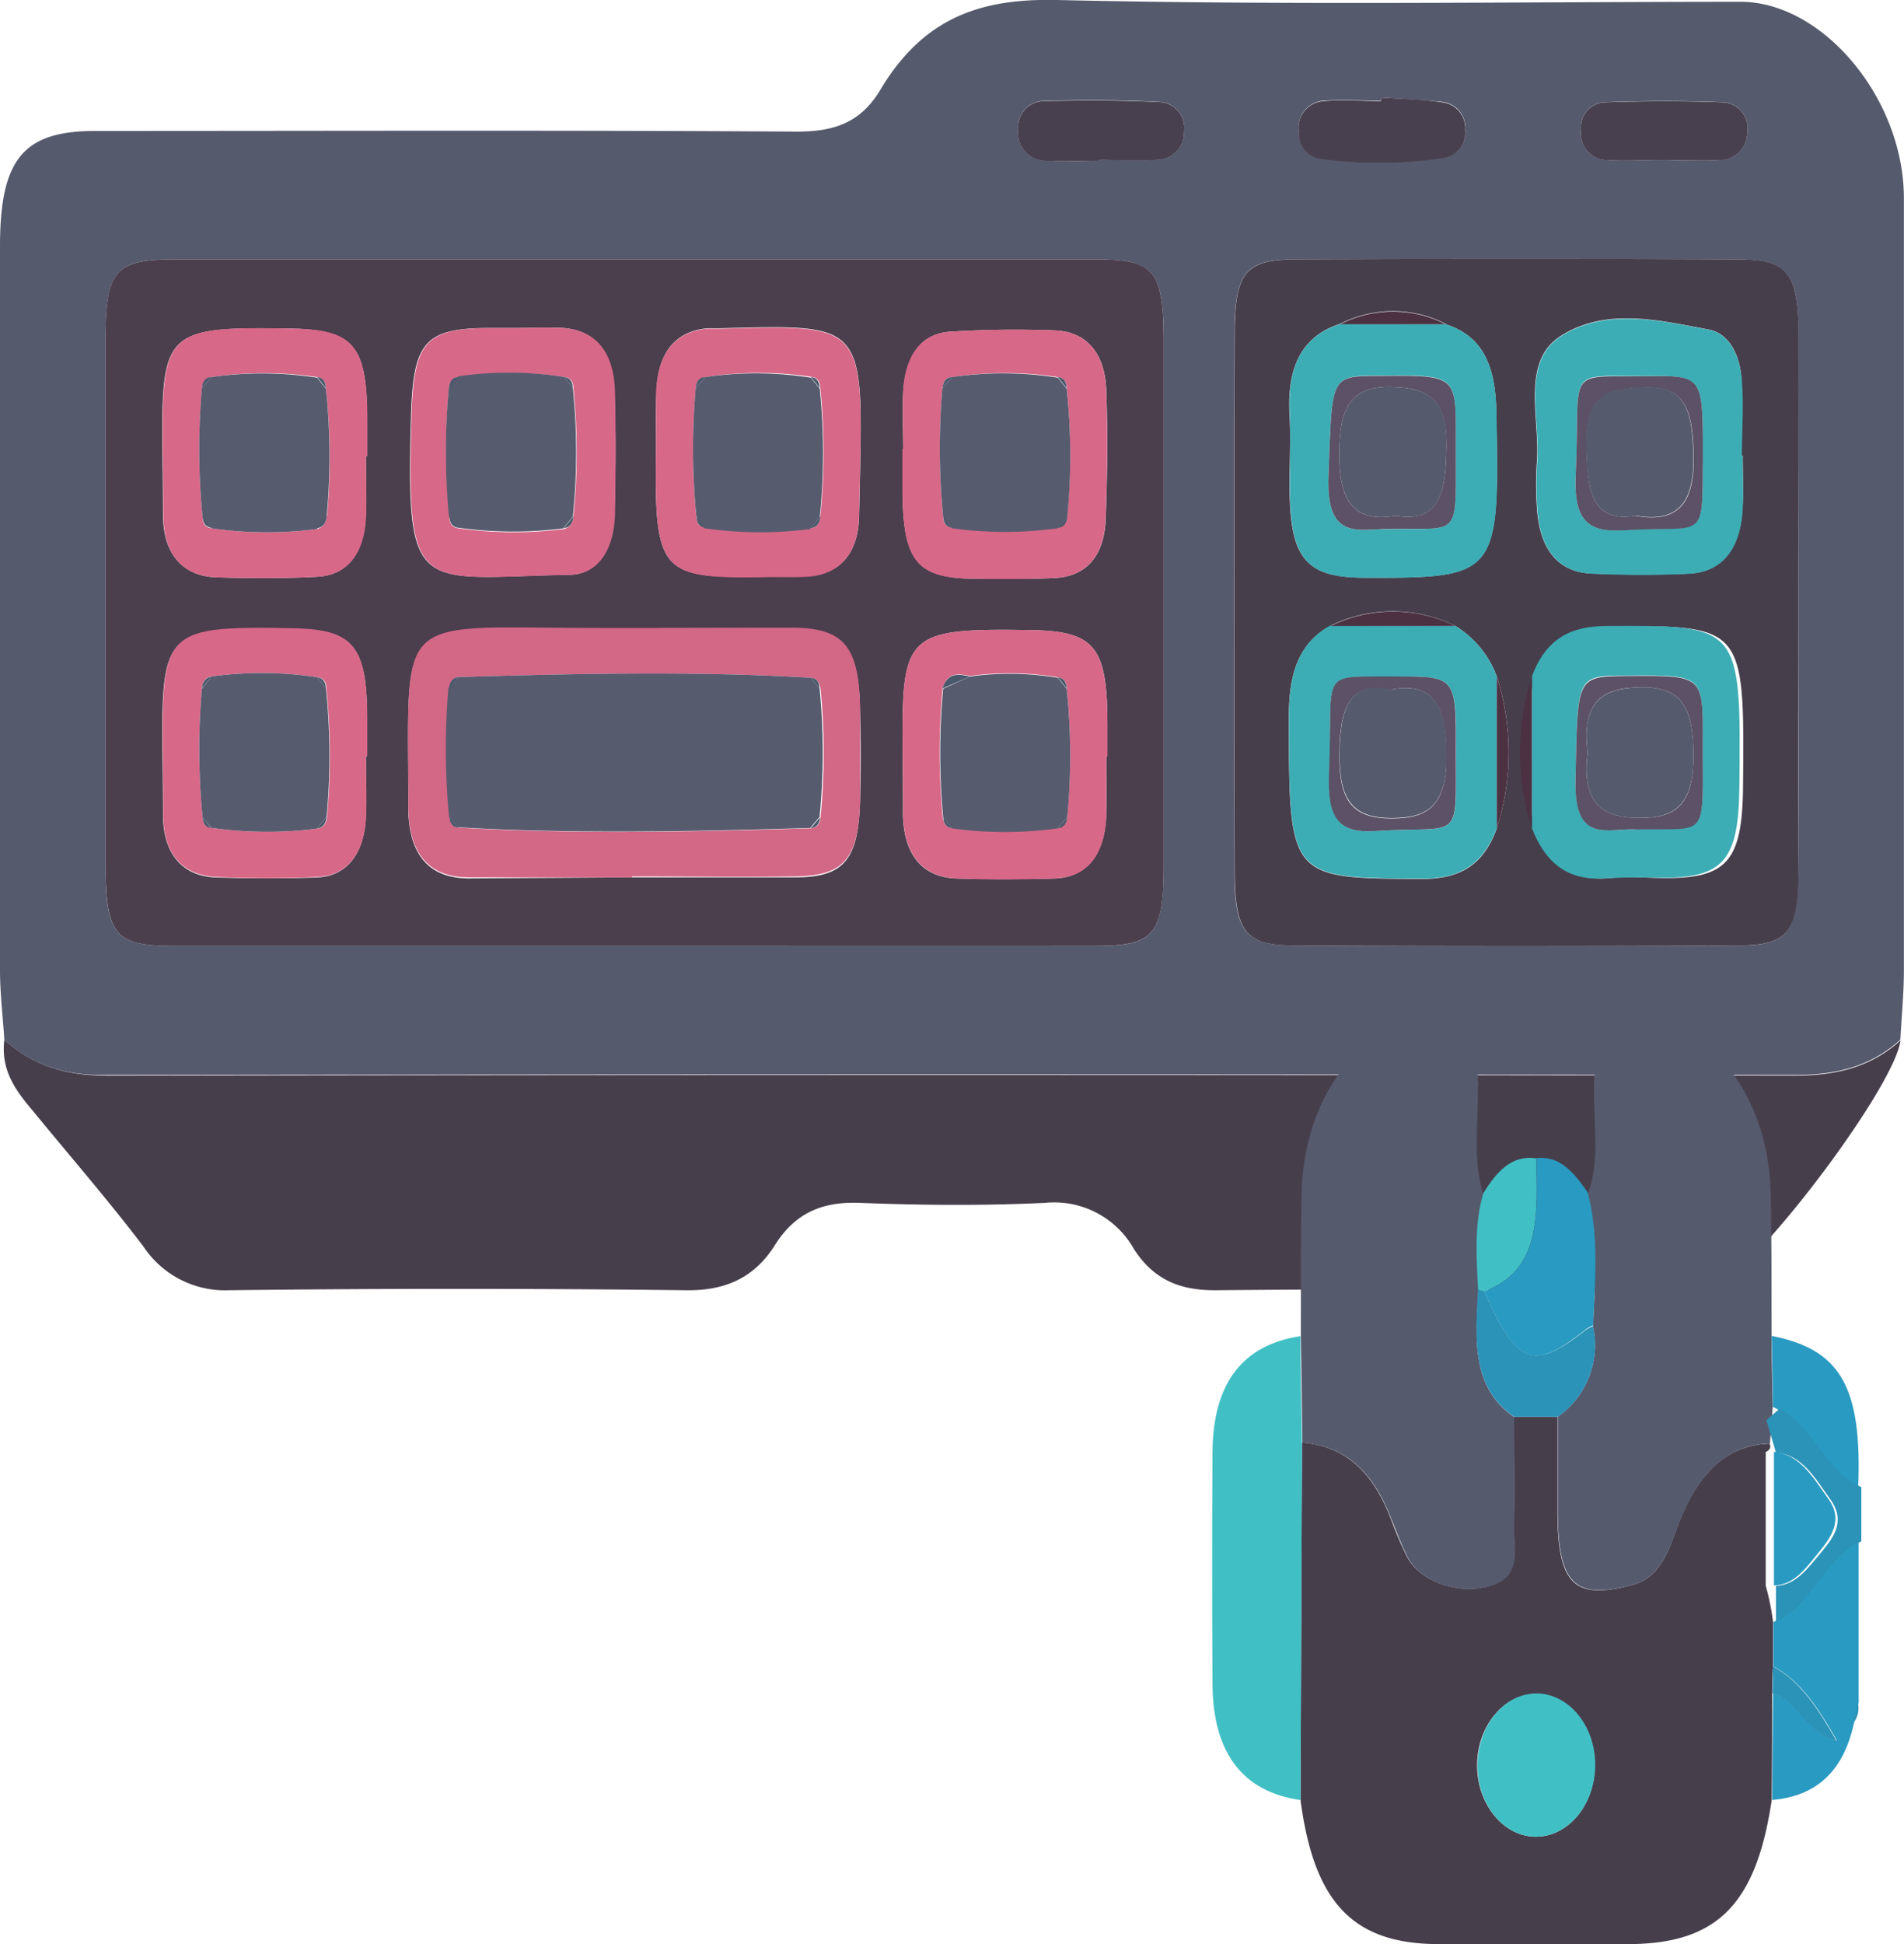 <svg xmlns="http://www.w3.org/2000/svg" viewBox="0 0 171.73 175.31"><defs><style>.cls-1{fill:#565a6d;}.cls-2{fill:#473e4c;}.cls-3{fill:#4b3e4d;}.cls-4{fill:#49404f;}.cls-5{fill:#d36786;}.cls-6{fill:#d86888;}.cls-7{fill:#3cadb4;}.cls-8{fill:#4b3141;}.cls-9{fill:#575b6e;}.cls-10{fill:#4a596b;}.cls-11{fill:#5c5166;}.cls-12{fill:#40c0c5;}.cls-13{fill:#299ac1;}.cls-14{fill:#2c93b8;}</style></defs><g id="Layer_2"><g id="Layer_1-2"><path class="cls-1" d="M.39,93.76C.26,91.67,0,89.59,0,87.5Q0,54.86,0,22.22c0-7.87,2.1-10.41,8.58-10.41,21.07,0,42.14-.08,63.21.06,3.14,0,5.73-.6,7.63-3.8C83.4,1.41,88.72-.15,95.36,0c20.53.48,41.07.17,61.61.16,7.45,0,14.74,8.72,14.75,17.71q0,34.82,0,69.63c0,2.09-.21,4.18-.32,6.26-2.9,2.61-6.16,3.19-9.72,3.18q-76-.12-152,0C6.26,97,3.16,96.26.39,93.76ZM57.13,85.3c13.91,0,27.82,0,41.73,0,5.22,0,6.07-1,6.09-7.26q0-23.68,0-47.38c0-6.23-.87-7.27-6.08-7.27q-41.52,0-83.06,0c-5.48,0-6.27.95-6.29,7.5q0,23.44,0,46.9c0,6.57.8,7.5,6.28,7.51C29.58,85.32,43.35,85.3,57.13,85.3ZM162.21,54.46c0-8.06,0-16.11,0-24.16,0-5.73-.94-6.88-5.57-6.91q-19.86-.08-39.72,0c-4.65,0-5.56,1.15-5.58,6.89q-.06,24.17,0,48.32c0,5.44,1,6.64,5.36,6.66q20.05.09,40.12,0c4.41,0,5.33-1.2,5.37-6.64C162.26,70.57,162.21,62.51,162.21,54.46Zm-63-40v-.06c1.71,0,3.43.11,5.13,0a2.45,2.45,0,0,0,2.46-2.54,2.35,2.35,0,0,0-2.31-2.67C101.07,9,97.65,9,94.24,9.1a2.35,2.35,0,0,0-2.4,2.57,2.5,2.5,0,0,0,2.64,2.8C96.05,14.59,97.64,14.49,99.21,14.49ZM124.58,8.8v.28c-1.71,0-3.43-.12-5.13,0a2.39,2.39,0,0,0-2.29,2.7,2.31,2.31,0,0,0,2,2.52,39.19,39.19,0,0,0,11-.08,2.31,2.31,0,0,0,2-2.56,2.33,2.33,0,0,0-2.06-2.47C128.27,9,126.42,8.93,124.58,8.8Zm25.36,5.63c1.71,0,3.42.1,5.13,0a2.48,2.48,0,0,0,2.52-2.48,2.33,2.33,0,0,0-2.25-2.73c-3.54-.15-7.1-.13-10.64,0a2.22,2.22,0,0,0-2.09,2.41,2.39,2.39,0,0,0,2.2,2.79C146.51,14.55,148.23,14.42,149.94,14.43Z"/><path class="cls-2" d="M.39,93.76C3.16,96.26,6.26,97,9.7,97q76-.13,152,0c3.56,0,6.82-.57,9.72-3.18-.61,4.43-13.64,21.54-17,22.31a12.78,12.78,0,0,1-2.77.15c-14,0-28-.07-42.07.07-3,0-5.46-.83-7.32-3.74a8.24,8.24,0,0,0-8-4.14c-5.54.26-11.11.22-16.66,0-3.13-.12-5.74.68-7.7,3.8s-4.7,4.12-8,4.08q-20.64-.25-41.27,0a8.82,8.82,0,0,1-7.69-3.94c-3.23-4.25-6.7-8.23-10.06-12.34C1.39,98.3.06,96.5.39,93.76Z"/><path class="cls-3" d="M57.13,85.3c-13.78,0-27.55,0-41.33,0-5.48,0-6.26-.94-6.28-7.51q0-23.44,0-46.9c0-6.55.81-7.49,6.29-7.5q41.54,0,83.06,0c5.21,0,6.07,1,6.08,7.27q0,23.7,0,47.38c0,6.24-.87,7.25-6.09,7.26C85,85.32,71,85.3,57.13,85.3ZM57,79.12v0c4.89,0,9.78,0,14.68,0,4.44,0,5.73-1.57,5.89-6.81.08-2.73.09-5.46,0-8.2-.09-5.76-1.43-7.38-6.25-7.42-7.41-.06-14.81,0-22.22,0-13.54-.14-12.24,0-12.28,16.06,0,4.37,1.91,6.46,5.46,6.46ZM99.79,68.19h.09V65.31c0-7.07-1.18-8.4-6.95-8.49-12.94-.2-11.46.47-11.49,16.4,0,3.85,1.76,5.94,4.93,6,2.9.09,5.8.07,8.7,0s4.58-2.1,4.71-5.74C99.84,71.72,99.79,70,99.79,68.19ZM33,41.12h.11c0-1.12,0-2.24,0-3.36,0-6.65-1.25-8-6.85-8.13-13-.19-11.61.24-11.56,16.77,0,3.62,1.85,5.57,4.81,5.66s6.06.11,9.09-.05c2.6-.13,4.15-1.95,4.37-5.12C33.07,45,33,43.05,33,41.12ZM46.4,29.58v0H43.63c-5.39.09-6.37,1.44-6.56,7.92-.48,16.47.54,14.59,14.24,14.33,2.62,0,4-2.29,4.11-5.42.11-3.68.14-7.38,0-11.06s-1.75-5.59-4.72-5.78C49.3,29.5,47.85,29.58,46.4,29.58ZM59.17,40.35C59,51.55,59.51,52.16,68.6,52c1.45,0,2.9,0,4.35-.06,2.79-.2,4.47-2,4.54-5.45C77.83,29.05,78.67,29.24,65,29.6c-.4,0-.79,0-1.19,0-3,.29-4.52,2.28-4.61,5.9C59.13,37.14,59.17,38.75,59.17,40.35Zm22.29.11H81.4c0,1.29,0,2.57,0,3.85.06,6.36,1.3,7.83,6.63,7.88,2.37,0,4.75.05,7.12-.07,2.78-.14,4.46-1.93,4.58-5.37.14-3.84.19-7.7.05-11.54-.11-3.39-1.82-5.3-4.58-5.41a93.66,93.66,0,0,0-9.48.11c-2.63.16-4,2.12-4.25,5.27C81.37,36.93,81.46,38.7,81.46,40.46ZM33,68.19h.11c0-1.12,0-2.24,0-3.36,0-6.65-1.26-8-6.84-8.13-13-.2-11.61.31-11.57,16.77,0,3.62,1.85,5.57,4.81,5.66s6.06.1,9.09,0c2.61-.13,4.14-2,4.38-5.12C33.08,72.05,33,70.11,33,68.19Z"/><path class="cls-2" d="M162.21,54.46c0,8,0,16.11,0,24.16,0,5.44-1,6.62-5.37,6.64q-20.06.1-40.12,0c-4.38,0-5.34-1.22-5.36-6.66q-.07-24.15,0-48.32c0-5.74.93-6.87,5.58-6.89q19.86-.09,39.72,0c4.63,0,5.53,1.18,5.57,6.91C162.25,38.35,162.21,46.4,162.21,54.46ZM135,74.71A22.45,22.45,0,0,0,135,61a9,9,0,0,0-3.76-4.57,12.81,12.81,0,0,0-11.25,0c-2.92,1.61-3.75,4.44-3.74,8.2,0,14.65,0,14.57,12,14.63C131.39,79.26,133.72,78.26,135,74.71ZM138.49,61a22.51,22.51,0,0,0,0,13.66c1.34,3.49,3.61,4.83,6.71,4.52,1.71-.17,3.43,0,5.14,0,5.44,0,6.8-1.62,6.87-8.17.15-14.61.09-14.6-12-14.53C142.11,56.51,139.8,57.51,138.49,61Zm-8.1-31.8a10.49,10.49,0,0,0-9.51,0c-3.52,1.12-4.82,4-4.57,8.26.12,2.08,0,4.17,0,6.26,0,6.6,1.4,8.35,6.71,8.37,12.13.06,12.23-.18,11.93-15.05C134.88,32.94,133.7,30.3,130.39,29.24Zm26.79,11.88h-.1c0-2.25.1-4.51,0-6.75s-1.09-4.28-3-4.62c-4.42-.82-9.16-2-13.24.54-3.76,2.32-1.89,7.52-2.23,11.51a29.24,29.24,0,0,0,0,3.86c.19,3.8,1.83,6,5,6.1,2.9.11,5.82.13,8.73,0s4.6-2.2,4.81-5.79C157.26,44.35,157.18,42.73,157.18,41.12Z"/><path class="cls-4" d="M99.21,14.49c-1.57,0-3.16.1-4.73,0a2.5,2.5,0,0,1-2.64-2.8,2.34,2.34,0,0,1,2.4-2.57c3.41-.09,6.83-.08,10.25.08a2.35,2.35,0,0,1,2.31,2.67,2.45,2.45,0,0,1-2.46,2.54c-1.7.15-3.42,0-5.13,0Z"/><path class="cls-4" d="M124.58,8.8c1.84.13,3.69.15,5.51.43a2.33,2.33,0,0,1,2.06,2.47,2.31,2.31,0,0,1-2,2.56,39.19,39.19,0,0,1-11,.08,2.31,2.31,0,0,1-2-2.52,2.39,2.39,0,0,1,2.29-2.7c1.7-.16,3.42,0,5.13,0Z"/><path class="cls-4" d="M149.94,14.43c-1.71,0-3.43.12-5.13,0a2.39,2.39,0,0,1-2.2-2.79,2.22,2.22,0,0,1,2.09-2.41c3.54-.12,7.1-.14,10.64,0a2.33,2.33,0,0,1,2.25,2.73,2.48,2.48,0,0,1-2.52,2.48C153.36,14.53,151.65,14.43,149.94,14.43Z"/><path class="cls-5" d="M57,79.12H42.29c-3.55,0-5.47-2.09-5.46-6.46,0-16.07-1.26-16.2,12.28-16.06,7.41.07,14.81,0,22.22,0,4.82,0,6.16,1.66,6.25,7.42,0,2.74,0,5.47,0,8.2-.16,5.24-1.45,6.76-5.89,6.81-4.9.07-9.79,0-14.68,0Zm16.19-18c-10.6-.63-21.2-.37-31.8-.07-.52.07-.8.42-.86,1.05a65,65,0,0,0,.06,11.59c0,.59.29.9.77.94,10.61.62,21.21.38,31.81.06.52-.06.8-.4.84-1a59.16,59.16,0,0,0,0-11.6C73.89,61.47,73.63,61.16,73.15,61.12Z"/><path class="cls-6" d="M99.79,68.19c0,1.77,0,3.53,0,5.29-.13,3.64-1.71,5.64-4.71,5.74s-5.8.12-8.7,0c-3.17-.09-4.93-2.18-4.93-6,0-15.93-1.45-16.6,11.49-16.4,5.77.09,6.91,1.42,6.95,8.49v2.88ZM85.87,74.65a34.57,34.57,0,0,0,9.53,0c.53-.06.81-.41.86-1a57.45,57.45,0,0,0-.05-11.58c0-.61-.3-.93-.8-1a26.49,26.49,0,0,0-7.9-.12c-1-.17-2-.44-2.49,1.1a62.43,62.43,0,0,0,0,11.6C85.1,74.29,85.37,74.61,85.87,74.65Z"/><path class="cls-6" d="M33,41.12c0,1.93.11,3.86,0,5.77-.22,3.17-1.77,5-4.37,5.12-3,.16-6.06.14-9.09.05s-4.8-2-4.81-5.66c-.05-16.53-1.43-17,11.56-16.77,5.6.08,6.8,1.48,6.85,8.13,0,1.12,0,2.24,0,3.36Zm-3.5,5.43A58.09,58.09,0,0,0,29.4,35c0-.61-.29-.93-.79-1A32.32,32.32,0,0,0,19.09,34c-.54.06-.83.41-.88,1.06a63.09,63.09,0,0,0,.06,11.58c0,.61.29.93.79,1a35.29,35.29,0,0,0,9.52.07C29.11,47.56,29.41,47.21,29.46,46.55Z"/><path class="cls-6" d="M46.4,29.58c1.45,0,2.9-.08,4.35,0,3,.19,4.63,2.16,4.72,5.78s.06,7.38,0,11.06c-.1,3.13-1.49,5.37-4.11,5.42-13.7.26-14.72,2.14-14.24-14.33.19-6.48,1.17-7.83,6.56-7.92H46.4Zm5.32,17a57.45,57.45,0,0,0,0-11.58c0-.61-.3-.93-.79-1A32,32,0,0,0,41.36,34c-.54.06-.83.42-.88,1.07a63,63,0,0,0,.06,11.57c0,.61.29.93.79,1a35.7,35.7,0,0,0,9.52.07C51.38,47.56,51.67,47.21,51.72,46.56Z"/><path class="cls-6" d="M59.17,40.35c0-1.6,0-3.21,0-4.81.09-3.62,1.63-5.61,4.61-5.9.4,0,.79,0,1.19,0,13.69-.36,12.85-.55,12.51,16.9C77.42,49.91,75.74,51.75,73,52c-1.45.1-2.9,0-4.35.06C59.51,52.16,59,51.55,59.17,40.35Zm4.43,7.21a35.29,35.29,0,0,0,9.52.07c.53-.07.82-.42.87-1.07a57.45,57.45,0,0,0,0-11.58c0-.61-.3-.93-.8-1A31.65,31.65,0,0,0,63.62,34c-.53.06-.82.42-.87,1.07a62.11,62.11,0,0,0,.06,11.57C62.84,47.2,63.1,47.52,63.6,47.56Z"/><path class="cls-6" d="M81.46,40.46c0-1.76-.09-3.53,0-5.28.2-3.15,1.62-5.11,4.25-5.27a93.66,93.66,0,0,1,9.48-.11c2.76.11,4.47,2,4.58,5.41.14,3.84.09,7.7-.05,11.54-.12,3.44-1.8,5.23-4.58,5.37-2.37.12-4.75.1-7.12.07-5.33,0-6.57-1.52-6.63-7.88,0-1.28,0-2.56,0-3.85ZM85,35a63,63,0,0,0,.06,11.57c0,.61.3.93.8,1a34.89,34.89,0,0,0,9.52,0q.8-.07.87-1A56.73,56.73,0,0,0,96.21,35c0-.61-.3-.93-.8-1A31.65,31.65,0,0,0,85.89,34C85.36,34,85.07,34.37,85,35Z"/><path class="cls-6" d="M33,68.19c0,1.92.12,3.86,0,5.77-.24,3.15-1.77,5-4.38,5.12-3,.15-6.06.14-9.09,0s-4.8-2-4.81-5.66c0-16.46-1.45-17,11.57-16.77,5.58.09,6.79,1.48,6.84,8.13,0,1.12,0,2.24,0,3.36Zm-4.38,6.53c.53-.07.83-.42.88-1.08a58.85,58.85,0,0,0-.06-11.57c0-.61-.29-.93-.79-1A33,33,0,0,0,19.09,61c-.54.07-.83.43-.88,1.08a63,63,0,0,0,.06,11.57c0,.61.29.93.79,1A35.7,35.7,0,0,0,28.58,74.72Z"/><path class="cls-7" d="M130.39,29.24c3.31,1.06,4.49,3.7,4.58,7.81.3,14.87.2,15.11-11.93,15.05-5.31,0-6.71-1.77-6.71-8.37,0-2.09.1-4.18,0-6.26-.25-4.26,1-7.14,4.57-8.26Zm-4.93,18.47c6.54-.13,5.81,1,5.85-8.31,0-5.6,0-5.6-6.91-5.53-4.5,0-4.23.06-4.58,9C119.58,49,122.73,47.63,125.46,47.71Z"/><path class="cls-7" d="M157.18,41.12c0,1.61.08,3.23,0,4.83-.21,3.59-1.86,5.64-4.81,5.79s-5.83.13-8.73,0c-3.17-.13-4.81-2.3-5-6.1a29.24,29.24,0,0,1,0-3.86c.34-4-1.53-9.19,2.23-11.51,4.08-2.51,8.82-1.36,13.24-.54,1.86.34,2.83,2.34,3,4.62s0,4.5,0,6.75ZM153.59,41c0-7.1,0-7.13-5.23-7.09-7.35,0-5.8-.8-6.24,8.89-.19,4.18,1.13,5.22,4.32,5C154,47.33,153.52,49.06,153.59,41Z"/><path class="cls-7" d="M138.17,61c1.31-3.53,3.62-4.53,6.71-4.55,12.1-.07,12.16-.08,12,14.53-.07,6.94-1.59,8.34-7.88,8.16-1.55-.05-3.11,0-4.66.08-2.84.1-4.92-1.28-6.18-4.56Zm9.48,13.76c6.63-.14,5.89,1,5.93-8.21,0-5.69,0-5.69-6.83-5.63-4.68,0-4.45,0-4.65,9.42C142,76.26,145.13,74.61,147.65,74.8Z"/><path class="cls-7" d="M131.27,56.45A9,9,0,0,1,135,61q0,6.85,0,13.69c-1.32,3.55-3.65,4.55-6.74,4.54-12-.06-12,0-12-14.63,0-3.76.82-6.59,3.74-8.2ZM125.9,61c-7.1.09-5.65-.72-6,8.66-.15,3.86.64,5.5,4.1,5.28,7.89-.51,7.3,1.25,7.34-7.07C131.34,61,131.32,61,125.9,61Z"/><path class="cls-8" d="M135,74.71q0-6.84,0-13.69A22.45,22.45,0,0,1,135,74.71Z"/><path class="cls-8" d="M138.17,61V74.7A22.51,22.51,0,0,1,138.17,61Z"/><path class="cls-8" d="M131.27,56.45l-11.25,0A12.81,12.81,0,0,1,131.27,56.45Z"/><path class="cls-8" d="M130.39,29.24l-9.51,0A10.49,10.49,0,0,1,130.39,29.24Z"/><path class="cls-9" d="M41.35,61.05c10.6-.3,21.2-.56,31.8.07l.77.94a59.16,59.16,0,0,1,0,11.6l-.84,1c-10.6.32-21.2.56-31.81-.06l-.77-.94a65,65,0,0,1-.06-11.59Z"/><path class="cls-10" d="M73.13,74.69l.84-1C73.93,74.29,73.65,74.63,73.13,74.69Z"/><path class="cls-10" d="M73.92,62.06l-.77-.94C73.63,61.16,73.89,61.47,73.92,62.06Z"/><path class="cls-10" d="M41.35,61.05l-.86,1.05C40.55,61.47,40.83,61.12,41.35,61.05Z"/><path class="cls-10" d="M40.55,73.69l.77.94C40.84,74.59,40.58,74.28,40.55,73.69Z"/><path class="cls-9" d="M87.51,61a26.49,26.49,0,0,1,7.9.12l.8,1a57.45,57.45,0,0,1,.05,11.58l-.86,1a34.57,34.57,0,0,1-9.53,0l-.8-1a62.43,62.43,0,0,1,0-11.6Z"/><path class="cls-10" d="M87.51,61,85,62.08C85.5,60.54,86.52,60.81,87.51,61Z"/><path class="cls-10" d="M96.21,62.07l-.8-1C95.91,61.14,96.18,61.46,96.21,62.07Z"/><path class="cls-10" d="M85.07,73.68l.8,1C85.37,74.61,85.1,74.29,85.07,73.68Z"/><path class="cls-10" d="M95.4,74.7l.86-1C96.21,74.29,95.93,74.64,95.4,74.7Z"/><path class="cls-9" d="M19.09,34a32.32,32.32,0,0,1,9.52.06l.79,1a58.09,58.09,0,0,1,.06,11.57l-.88,1.08a35.29,35.29,0,0,1-9.52-.07l-.79-1A63.09,63.09,0,0,1,18.21,35Z"/><path class="cls-10" d="M19.09,34,18.21,35C18.26,34.36,18.55,34,19.09,34Z"/><path class="cls-10" d="M29.4,35l-.79-1C29.11,34.05,29.37,34.37,29.4,35Z"/><path class="cls-10" d="M28.58,47.63l.88-1.08C29.41,47.21,29.11,47.56,28.58,47.63Z"/><path class="cls-10" d="M18.27,46.59l.79,1C18.56,47.52,18.3,47.2,18.27,46.59Z"/><path class="cls-9" d="M51.67,35a57.45,57.45,0,0,1,0,11.58l-.87,1.07a35.7,35.7,0,0,1-9.52-.07l-.79-1A63,63,0,0,1,40.48,35c.29-.36.58-.72.88-1.07a32,32,0,0,1,9.52.06Z"/><path class="cls-10" d="M51.67,35l-.79-1C51.37,34.05,51.64,34.37,51.67,35Z"/><path class="cls-10" d="M50.85,47.63l.87-1.07C51.67,47.21,51.38,47.56,50.85,47.63Z"/><path class="cls-10" d="M40.54,46.59l.79,1C40.83,47.52,40.57,47.2,40.54,46.59Z"/><path class="cls-10" d="M41.36,34c-.3.35-.59.71-.88,1.07C40.53,34.37,40.82,34,41.36,34Z"/><path class="cls-9" d="M62.81,46.59A62.11,62.11,0,0,1,62.75,35L63.62,34a31.65,31.65,0,0,1,9.52.06l.8,1a57.45,57.45,0,0,1,0,11.58l-.87,1.07a35.29,35.29,0,0,1-9.52-.07Z"/><path class="cls-10" d="M62.81,46.59l.79,1C63.1,47.52,62.84,47.2,62.81,46.59Z"/><path class="cls-10" d="M73.12,47.63,74,46.56C73.94,47.21,73.65,47.56,73.12,47.63Z"/><path class="cls-10" d="M73.94,35l-.8-1C73.64,34.05,73.91,34.37,73.94,35Z"/><path class="cls-10" d="M63.62,34,62.75,35C62.8,34.37,63.09,34,63.62,34Z"/><path class="cls-9" d="M85.89,34a31.65,31.65,0,0,1,9.52.06l.8,1a56.73,56.73,0,0,1,.05,11.58l-.87,1a34.89,34.89,0,0,1-9.52,0l-.8-1A63,63,0,0,1,85,35Z"/><path class="cls-10" d="M85.07,46.59l.8,1C85.37,47.52,85.1,47.2,85.07,46.59Z"/><path class="cls-10" d="M95.39,47.61l.87-1Q96.18,47.54,95.39,47.61Z"/><path class="cls-10" d="M85.89,34,85,35C85.07,34.37,85.36,34,85.89,34Z"/><path class="cls-10" d="M96.21,35l-.8-1C95.91,34.05,96.18,34.37,96.21,35Z"/><path class="cls-9" d="M18.27,73.68a63,63,0,0,1-.06-11.57L19.09,61a33,33,0,0,1,9.52.07l.79,1a58.85,58.85,0,0,1,.06,11.57l-.88,1.08a35.7,35.7,0,0,1-9.52-.07Z"/><path class="cls-10" d="M18.27,73.68l.79,1C18.56,74.61,18.3,74.29,18.27,73.68Z"/><path class="cls-10" d="M28.58,74.72l.88-1.08C29.41,74.3,29.11,74.65,28.58,74.72Z"/><path class="cls-10" d="M29.4,62.07l-.79-1C29.11,61.14,29.37,61.46,29.4,62.07Z"/><path class="cls-10" d="M19.09,61l-.88,1.08C18.26,61.46,18.55,61.1,19.09,61Z"/><path class="cls-11" d="M125.47,47.7c-2.74-.07-5.89,1.28-5.65-4.8.35-9,.08-9,4.58-9,6.89-.07,6.93-.07,6.91,5.53C131.27,48.72,132,47.58,125.47,47.7Zm.41-1.19c4,.7,4.52-2.2,4.58-6.15.07-4.39-1.66-5.38-4.88-5.47-3.72-.1-4.79,1.82-4.79,6.08C120.78,45.54,122.39,47.12,125.88,46.51Z"/><path class="cls-11" d="M153.59,41c-.07,8.09.44,6.36-7.15,6.82-3.19.2-4.51-.84-4.32-5,.44-9.69-1.11-8.84,6.24-8.89C153.59,33.84,153.59,33.87,153.59,41Zm-6,5.54c3.38.56,5.28-.72,5.17-5.42-.09-3.7-.5-6.27-4.29-6.17-3.11.08-5.49.34-5.37,5.32C143.17,44.08,143.45,47.18,147.56,46.51Z"/><path class="cls-11" d="M147.65,74.8c-2.52-.19-5.68,1.46-5.55-4.42.2-9.38,0-9.38,4.65-9.42,6.81-.06,6.85-.06,6.83,5.63C153.54,75.85,154.28,74.66,147.65,74.8Zm-4.45-6.94c-.57,4.55,1.26,5.92,4.78,5.9,3.36,0,4.76-1.4,4.76-5.63s-1-6.22-4.73-6.15C144.53,62,142.62,63.26,143.2,67.86Z"/><path class="cls-11" d="M125.9,61c5.42,0,5.44,0,5.41,6.87,0,8.32.55,6.56-7.34,7.07-3.46.22-4.25-1.42-4.1-5.28C120.25,60.24,118.8,61.05,125.9,61Zm-.43,1.22c-3.76-.86-4.64,1.66-4.67,5.84s1.21,5.73,4.65,5.75,5.08-1.24,5-5.79C130.43,63.71,129.36,61.46,125.47,62.18Z"/><path class="cls-1" d="M125.88,46.51c-3.49.61-5.1-1-5.09-5.54,0-4.26,1.07-6.18,4.79-6.08,3.22.09,5,1.08,4.88,5.47C130.4,44.31,129.9,47.21,125.88,46.51Z"/><path class="cls-1" d="M147.56,46.51c-4.11.67-4.39-2.43-4.49-6.27-.12-5,2.26-5.24,5.37-5.32,3.79-.1,4.2,2.47,4.29,6.17C152.84,45.79,150.94,47.07,147.56,46.51Z"/><path class="cls-1" d="M143.2,67.86c-.58-4.6,1.33-5.82,4.81-5.88,3.77-.07,4.73,2,4.73,6.15s-1.4,5.62-4.76,5.63C144.46,73.78,142.63,72.41,143.2,67.86Z"/><path class="cls-1" d="M125.47,62.18c3.89-.72,5,1.53,5,5.8.05,4.55-1.56,5.8-5,5.79s-4.68-1.63-4.65-5.75S121.71,61.32,125.47,62.18Z"/><path class="cls-2" d="M159.8,162.31c-1.39,9.33-4.85,12.9-12.67,13-5.85,0-11.71.06-17.57,0-7.56-.07-11.06-3.8-12.26-13q.06-16.11.13-32.22c3.77.26,6.35,2.58,7.94,6.69.46,1.2.94,2.42,1.51,3.55,1.27,2.47,5.17,3.65,8,2.49,2.38-1,1.58-3.48,1.65-5.44.12-3.2,0-6.4,0-9.61l3.94,0c0,2.8,0,5.6,0,8.4,0,6.76,1.51,8.2,6.89,6.71,2.4-.67,3.16-3.13,4-5.39,1.66-4.32,4.12-7.18,8.25-7.31.08.25.15.51-.35.76V143a22.06,22.06,0,0,1,.66,3.26v4c-.06.82-.07,1.64-.08,2.45C159.85,155.92,159.82,159.12,159.8,162.31Zm-21.53,3.31c2.9.17,5.38-2.53,5.56-6,.2-3.68-2.17-6.8-5.2-6.87-2.87-.06-5.31,2.76-5.4,6.24S135.4,165.45,138.27,165.62Z"/><path class="cls-1" d="M136.57,127.78c0,3.21.11,6.41,0,9.61-.07,2,.73,4.47-1.65,5.44-2.86,1.16-6.76,0-8-2.49-.57-1.13-1-2.35-1.51-3.55-1.59-4.11-4.17-6.43-7.94-6.69-.05-3.2-.1-6.41-.14-9.61,0-4.28,0-8.56.06-12.83.18-7.42,3.77-13.33,9.27-15.42,4.95-1.89,6.39-.69,6.67,5.51.09,3.29-.54,6.63.5,9.85-.84,2.83-.62,5.75-.48,8.67C133.07,120.66,132.67,125.12,136.57,127.78Z"/><path class="cls-1" d="M159.64,130.17c-4.13.13-6.59,3-8.25,7.31-.87,2.26-1.63,4.72-4,5.39-5.38,1.49-6.89,0-6.89-6.71,0-2.8,0-5.6,0-8.4a7.92,7.92,0,0,0,3.18-8.16c.17-4,.56-8.08-.49-12,1.19-3.19.45-6.53.58-9.81.29-6.2,1.76-7.42,6.67-5.52,5.52,2.14,9.1,8,9.27,15.42.09,4.27.06,8.55.08,12.82,0,2.14.07,4.27.1,6.4Z"/><path class="cls-12" d="M117.29,120.49c0,3.2.09,6.41.14,9.61q-.06,16.11-.13,32.22c-5.21-.73-7.91-4.25-7.94-10.48q-.06-10.43,0-20.84C109.39,124.75,112.05,121.28,117.29,120.49Z"/><path class="cls-13" d="M159.85,162.31c0-3.19.05-6.39.07-9.59,2.13.44,2.94,3.62,5.77,4.26-1.8-3.18-3.38-5.43-5.74-6.71v-4c3.19-1.43,4.46-5.9,7.69-7.27l0,14.54-.43,1.87C166.21,160,163.55,162,159.85,162.31Z"/><path class="cls-2" d="M143.78,97.9c-.13,3.28.61,6.63-.58,9.81-1.21-1.78-2.51-3.36-4.64-3.1-2.21-.34-3.58,1.2-4.77,3.14-1-3.21-.41-6.56-.5-9.85Z"/><path class="cls-13" d="M159.9,126.87c0-2.13-.07-4.26-.1-6.4,6.21,1.21,8.16,4.62,7.8,13.67C164.36,132.77,163.1,128.3,159.9,126.87Z"/><path class="cls-14" d="M160.53,127c2.94,1.59,4.23,5.78,7.35,7.1V139c-3.24,1.37-4.5,5.84-7.7,7.27l0-3.26c1.83-.08,2.91-1.63,4.06-3s2.25-2.84.86-4.78-2.57-4.06-4.92-4.25l-.86-2.9Z"/><path class="cls-14" d="M167.14,155.41l.43-1.87A2.2,2.2,0,0,1,167.14,155.41Z"/><path class="cls-12" d="M138.27,165.62c-2.87-.17-5.13-3.15-5-6.67s2.53-6.3,5.4-6.24c3,.07,5.4,3.19,5.2,6.87C143.65,163.09,141.17,165.79,138.27,165.62Z"/><path class="cls-14" d="M143.69,119.6a7.92,7.92,0,0,1-3.18,8.16l-3.94,0c-3.9-2.66-3.5-7.12-3.26-11.51l.56.17c2.92,6.68,4.43,7.24,9.21,3.47A2.69,2.69,0,0,1,143.69,119.6Z"/><path class="cls-13" d="M160,130.93c2.35.19,3.58,2.38,4.92,4.25s.26,3.41-.86,4.78-2.23,3-4.06,3Z"/><path class="cls-14" d="M159.91,150.27c2.35,1.28,3.93,3.53,5.73,6.71-2.83-.64-3.64-3.82-5.77-4.26Z"/><path class="cls-12" d="M133.87,116.44l-.56-.17c-.14-2.92-.36-5.84.48-8.67,1.19-1.94,2.56-3.48,4.77-3.14C138.65,109.41,139.06,114.55,133.87,116.44Z"/><path class="cls-13" d="M133.87,116.44c5.19-1.89,4.78-7,4.69-12,2.13-.26,3.43,1.32,4.64,3.09,1.05,4,.66,8,.49,12a2.69,2.69,0,0,0-.61.31C138.3,123.68,136.79,123.12,133.87,116.44Z"/></g></g></svg>